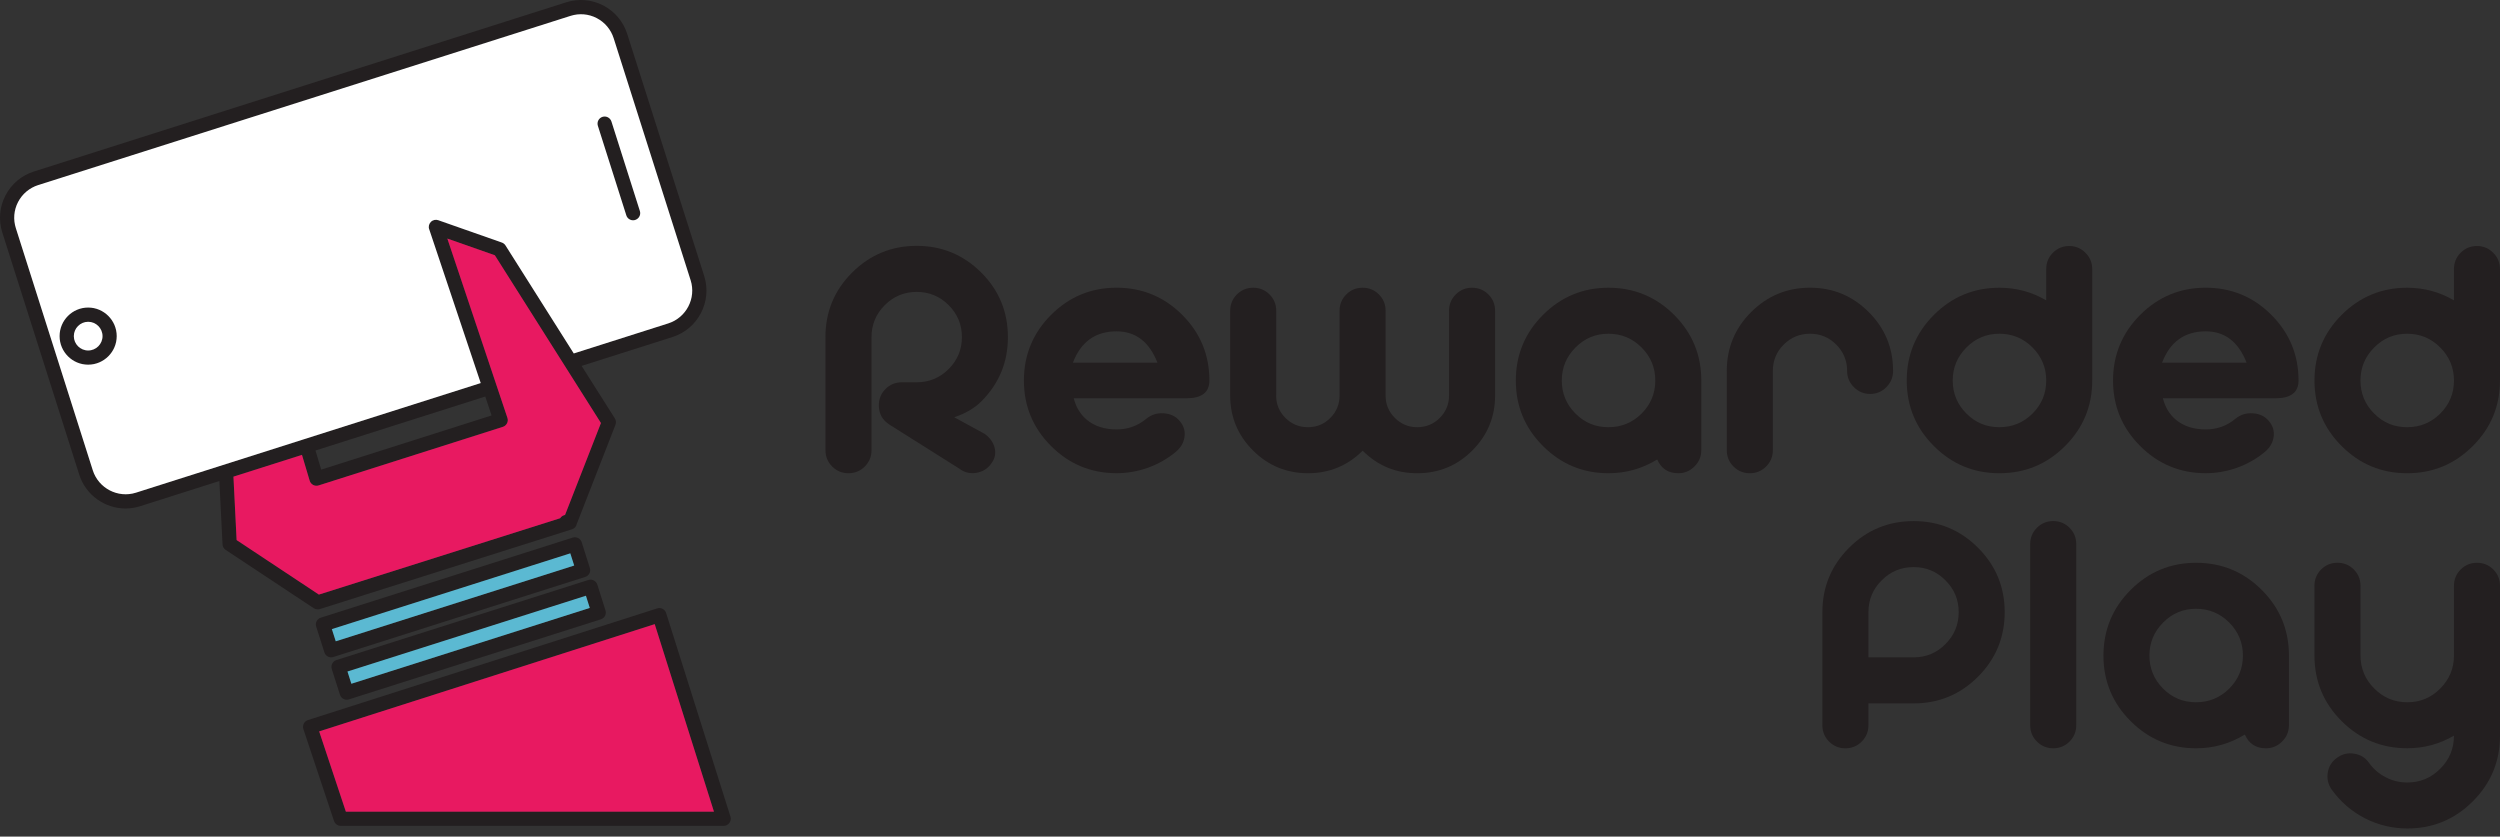 <svg width="257" height="86" viewBox="0 0 257 86" fill="none" xmlns="http://www.w3.org/2000/svg">
<rect x="0" y="0" width="257" height="86" fill="#333333" stroke="none"/>
<path d="M84.855 34.653C84.855 32.057 85.769 29.847 87.599 28.017C89.438 26.189 91.651 25.273 94.235 25.273C96.82 25.273 99.033 26.187 100.872 28.017C102.699 29.845 103.613 32.057 103.613 34.653C103.613 37.249 102.699 39.445 100.872 41.272C100.181 41.961 99.255 42.503 98.096 42.897L101.231 44.605C101.78 45.01 102.119 45.493 102.251 46.05C102.394 46.629 102.274 47.172 101.888 47.674C101.506 48.2 100.992 48.511 100.346 48.611C99.701 48.711 99.118 48.562 98.604 48.168L91.46 43.668C90.715 43.197 90.343 42.529 90.343 41.663C90.343 41.007 90.575 40.447 91.034 39.987C91.494 39.528 92.054 39.299 92.71 39.299H94.238C95.517 39.299 96.614 38.845 97.522 37.937C98.43 37.029 98.884 35.932 98.884 34.653C98.884 33.374 98.43 32.277 97.522 31.369C96.614 30.461 95.517 30.007 94.238 30.007C92.959 30.007 91.862 30.461 90.954 31.369C90.046 32.277 89.592 33.374 89.592 34.653V46.281C89.592 46.938 89.361 47.497 88.901 47.957C88.442 48.417 87.882 48.648 87.225 48.648C86.568 48.648 86.009 48.417 85.549 47.957C85.089 47.497 84.858 46.938 84.858 46.281V34.653H84.855Z" fill="#231F20"/>
<path d="M119.626 42.486C120.326 42.532 120.88 42.797 121.285 43.291C121.702 43.785 121.859 44.336 121.762 44.95C121.674 45.53 121.374 46.032 120.86 46.461C120.018 47.16 119.064 47.703 118.002 48.086C116.951 48.457 115.877 48.645 114.783 48.645C112.156 48.645 109.912 47.714 108.05 45.853C106.188 43.991 105.257 41.746 105.257 39.119C105.257 36.492 106.188 34.231 108.05 32.369C109.912 30.507 112.156 29.576 114.783 29.576C117.41 29.576 119.672 30.507 121.534 32.369C123.396 34.231 124.326 36.481 124.326 39.119C124.326 40.336 123.538 40.944 121.962 40.944H110.383C110.614 41.863 111.063 42.603 111.731 43.16C112.53 43.817 113.55 44.145 114.786 44.145C115.946 44.145 116.965 43.779 117.842 43.046C118.356 42.629 118.952 42.443 119.632 42.486H119.626ZM118.984 37.28C118.141 35.133 116.739 34.062 114.78 34.062C112.613 34.062 111.117 35.136 110.297 37.28H118.987H118.984Z" fill="#231F20"/>
<path d="M131.189 40.664C131.189 41.561 131.506 42.329 132.142 42.963C132.776 43.597 133.55 43.916 134.458 43.916C135.366 43.916 136.123 43.6 136.757 42.963C137.391 42.329 137.708 41.561 137.708 40.664V31.943C137.708 31.287 137.939 30.727 138.399 30.267C138.858 29.807 139.415 29.579 140.075 29.579C140.735 29.579 141.291 29.807 141.751 30.267C142.211 30.727 142.439 31.287 142.439 31.943V40.664C142.439 41.561 142.756 42.329 143.393 42.963C144.027 43.597 144.795 43.916 145.692 43.916C146.588 43.916 147.374 43.6 148.008 42.963C148.641 42.326 148.961 41.561 148.961 40.664V31.943C148.961 31.287 149.193 30.727 149.652 30.267C150.112 29.807 150.672 29.579 151.329 29.579C151.985 29.579 152.545 29.807 153.005 30.267C153.464 30.727 153.696 31.287 153.696 31.943V40.664C153.696 42.866 152.913 44.748 151.349 46.315C149.792 47.869 147.91 48.648 145.697 48.648C143.484 48.648 141.634 47.877 140.081 46.332C138.527 47.874 136.654 48.648 134.464 48.648C132.274 48.648 130.369 47.871 128.813 46.315C127.248 44.75 126.463 42.866 126.463 40.664V31.943C126.463 31.287 126.694 30.727 127.154 30.267C127.613 29.807 128.173 29.579 128.83 29.579C129.487 29.579 130.046 29.807 130.506 30.267C130.966 30.727 131.197 31.287 131.197 31.943V40.664H131.189Z" fill="#231F20"/>
<path d="M174.892 46.281C174.892 46.938 174.655 47.497 174.187 47.957C173.727 48.417 173.173 48.648 172.528 48.648C171.497 48.648 170.775 48.177 170.361 47.235C168.827 48.177 167.157 48.648 165.352 48.648C162.725 48.648 160.481 47.717 158.619 45.855C156.757 43.994 155.826 41.749 155.826 39.122C155.826 36.495 156.757 34.233 158.619 32.372C160.481 30.51 162.725 29.579 165.352 29.579C167.979 29.579 170.241 30.51 172.103 32.372C173.964 34.233 174.895 36.484 174.895 39.122V46.284L174.892 46.281ZM165.349 34.308C164.024 34.308 162.896 34.779 161.966 35.718C161.023 36.661 160.552 37.794 160.552 39.119C160.552 40.444 161.023 41.578 161.966 42.52C162.908 43.462 164.024 43.916 165.349 43.916C166.674 43.916 167.808 43.451 168.75 42.52C169.693 41.578 170.164 40.444 170.164 39.119C170.164 37.794 169.693 36.661 168.75 35.718C167.808 34.776 166.674 34.308 165.349 34.308Z" fill="#231F20"/>
<path d="M193.927 39.793C193.467 40.264 192.908 40.498 192.251 40.498C191.594 40.498 191.037 40.264 190.575 39.793C190.115 39.333 189.884 38.779 189.884 38.134C189.884 37.072 189.512 36.169 188.767 35.424C188.022 34.679 187.125 34.308 186.074 34.308C185.023 34.308 184.11 34.679 183.364 35.424C182.619 36.169 182.248 37.072 182.248 38.134V46.281C182.248 46.938 182.017 47.497 181.557 47.957C181.097 48.417 180.537 48.648 179.881 48.648C179.224 48.648 178.664 48.417 178.204 47.957C177.745 47.497 177.513 46.938 177.513 46.281V38.134C177.513 35.77 178.344 33.754 180.009 32.089C181.685 30.413 183.704 29.576 186.069 29.576C188.433 29.576 190.438 30.413 192.114 32.089C193.778 33.754 194.609 35.767 194.609 38.134C194.609 38.779 194.381 39.333 193.921 39.793H193.927Z" fill="#231F20"/>
<path d="M210.352 27.657C210.352 27 210.581 26.441 211.04 25.981C211.5 25.521 212.06 25.29 212.717 25.29C213.373 25.29 213.916 25.521 214.376 25.981C214.847 26.441 215.081 27 215.081 27.657V39.122C215.081 41.749 214.15 43.994 212.288 45.855C210.426 47.717 208.176 48.648 205.538 48.648C202.899 48.648 200.666 47.717 198.804 45.855C196.943 43.994 196.012 41.749 196.012 39.122C196.012 36.495 196.943 34.233 198.804 32.372C200.666 30.51 202.911 29.579 205.538 29.579C207.268 29.579 208.873 30.01 210.349 30.875V27.657H210.352ZM208.939 42.52C209.881 41.578 210.352 40.444 210.352 39.119C210.352 37.794 209.881 36.661 208.939 35.718C207.996 34.776 206.863 34.308 205.538 34.308C204.213 34.308 203.085 34.779 202.154 35.718C201.212 36.661 200.74 37.794 200.74 39.119C200.74 40.444 201.212 41.578 202.154 42.52C203.096 43.462 204.213 43.916 205.538 43.916C206.863 43.916 207.996 43.451 208.939 42.52Z" fill="#231F20"/>
<path d="M231.589 42.486C232.288 42.532 232.842 42.797 233.248 43.291C233.665 43.785 233.822 44.336 233.725 44.95C233.636 45.53 233.336 46.032 232.822 46.461C231.98 47.16 231.026 47.703 229.964 48.086C228.913 48.457 227.839 48.645 226.746 48.645C224.119 48.645 221.874 47.714 220.012 45.853C218.151 43.991 217.22 41.746 217.22 39.119C217.22 36.492 218.151 34.231 220.012 32.369C221.874 30.507 224.119 29.576 226.746 29.576C229.373 29.576 231.634 30.507 233.496 32.369C235.358 34.231 236.289 36.481 236.289 39.119C236.289 40.336 235.501 40.944 233.925 40.944H222.345C222.577 41.863 223.025 42.603 223.693 43.16C224.493 43.817 225.512 44.145 226.749 44.145C227.908 44.145 228.927 43.779 229.804 43.046C230.318 42.629 230.915 42.443 231.594 42.486H231.589ZM230.949 37.28C230.107 35.133 228.705 34.062 226.746 34.062C224.578 34.062 223.082 35.136 222.263 37.28H230.952H230.949Z" fill="#231F20"/>
<path d="M252.268 27.657C252.268 27 252.497 26.441 252.956 25.981C253.416 25.521 253.976 25.29 254.633 25.29C255.289 25.29 255.832 25.521 256.292 25.981C256.763 26.441 256.997 27 256.997 27.657V39.122C256.997 41.749 256.066 43.994 254.204 45.855C252.342 47.717 250.092 48.648 247.454 48.648C244.815 48.648 242.582 47.717 240.72 45.855C238.859 43.994 237.928 41.749 237.928 39.122C237.928 36.495 238.859 34.233 240.72 32.372C242.582 30.51 244.827 29.579 247.454 29.579C249.184 29.579 250.789 30.01 252.265 30.875V27.657H252.268ZM250.855 42.52C251.797 41.578 252.268 40.444 252.268 39.119C252.268 37.794 251.797 36.661 250.855 35.718C249.912 34.776 248.779 34.308 247.454 34.308C246.129 34.308 245.001 34.779 244.07 35.718C243.128 36.661 242.656 37.794 242.656 39.119C242.656 40.444 243.128 41.578 244.07 42.52C245.012 43.462 246.129 43.916 247.454 43.916C248.779 43.916 249.912 43.451 250.855 42.52Z" fill="#231F20"/>
<path d="M187.342 62.929C187.342 60.344 188.256 58.137 190.086 56.309C191.914 54.482 194.127 53.568 196.723 53.568C199.318 53.568 201.514 54.482 203.342 56.309C205.169 58.14 206.083 60.344 206.083 62.929C206.083 65.513 205.169 67.734 203.342 69.565C201.514 71.392 199.307 72.309 196.723 72.309H192.074V74.559C192.074 75.216 191.843 75.776 191.383 76.235C190.923 76.695 190.363 76.926 189.707 76.926C189.05 76.926 188.49 76.695 188.03 76.235C187.571 75.776 187.339 75.216 187.339 74.559V62.931L187.342 62.929ZM192.074 67.575H196.723C198.002 67.575 199.093 67.121 199.992 66.212C200.9 65.304 201.354 64.208 201.354 62.929C201.354 61.649 200.9 60.559 199.992 59.659C199.096 58.751 198.005 58.297 196.723 58.297C195.44 58.297 194.335 58.751 193.439 59.659C192.531 60.559 192.077 61.646 192.077 62.929V67.577L192.074 67.575Z" fill="#231F20"/>
<path d="M213.439 74.556C213.439 75.213 213.208 75.773 212.748 76.232C212.288 76.692 211.729 76.924 211.072 76.924C210.415 76.924 209.855 76.692 209.396 76.232C208.936 75.773 208.705 75.213 208.705 74.556V55.932C208.705 55.276 208.936 54.716 209.396 54.256C209.855 53.797 210.415 53.565 211.072 53.565C211.729 53.565 212.288 53.797 212.748 54.256C213.208 54.716 213.439 55.276 213.439 55.932V74.556Z" fill="#231F20"/>
<path d="M235.301 74.556C235.301 75.213 235.064 75.773 234.596 76.232C234.136 76.692 233.582 76.924 232.937 76.924C231.906 76.924 231.183 76.452 230.769 75.51C229.236 76.452 227.565 76.924 225.761 76.924C223.134 76.924 220.889 75.993 219.027 74.131C217.166 72.269 216.235 70.025 216.235 67.397C216.235 64.77 217.166 62.509 219.027 60.647C220.889 58.785 223.134 57.854 225.761 57.854C228.388 57.854 230.649 58.785 232.511 60.647C234.373 62.509 235.304 64.759 235.304 67.397V74.559L235.301 74.556ZM225.758 62.583C224.433 62.583 223.305 63.054 222.374 63.994C221.432 64.936 220.961 66.07 220.961 67.395C220.961 68.72 221.432 69.853 222.374 70.796C223.316 71.738 224.433 72.192 225.758 72.192C227.083 72.192 228.216 71.726 229.159 70.796C230.101 69.853 230.572 68.72 230.572 67.395C230.572 66.07 230.101 64.936 229.159 63.994C228.216 63.051 227.083 62.583 225.758 62.583Z" fill="#231F20"/>
<path d="M252.268 60.219C252.268 59.562 252.5 59.002 252.959 58.542C253.419 58.083 253.976 57.854 254.636 57.854C255.295 57.854 255.852 58.083 256.312 58.542C256.771 59.002 257 59.562 257 60.219V75.641C257 78.268 256.069 80.513 254.207 82.375C252.345 84.237 250.101 85.167 247.474 85.167C245.94 85.167 244.484 84.816 243.105 84.117C241.737 83.406 240.604 82.426 239.704 81.178C239.333 80.653 239.196 80.067 239.293 79.419C239.401 78.774 239.724 78.263 240.261 77.891C240.786 77.509 241.372 77.372 242.017 77.48C242.662 77.58 243.173 77.897 243.545 78.434C244.004 79.068 244.578 79.562 245.269 79.913C245.949 80.264 246.68 80.439 247.471 80.439C248.796 80.439 249.924 79.967 250.855 79.025C251.797 78.094 252.265 76.961 252.265 75.624C250.789 76.489 249.19 76.921 247.468 76.921C244.83 76.921 242.58 75.99 240.718 74.128C238.856 72.266 237.925 70.016 237.925 67.377V60.216C237.925 59.559 238.156 58.999 238.616 58.54C239.076 58.08 239.635 57.851 240.292 57.851C240.949 57.851 241.509 58.08 241.968 58.54C242.428 58.999 242.659 59.559 242.659 60.216V67.377C242.659 68.702 243.131 69.836 244.073 70.778C245.004 71.721 246.138 72.192 247.474 72.192C248.81 72.192 249.927 71.721 250.858 70.778C251.8 69.836 252.268 68.702 252.268 67.377V60.216V60.219Z" fill="#231F20"/>
<path d="M65.3 22.611C65.226 22.637 65.155 22.646 65.081 22.646C64.769 22.646 64.481 22.446 64.384 22.137L61.46 12.934C61.337 12.549 61.548 12.135 61.934 12.012C62.319 11.889 62.728 12.103 62.856 12.489L65.78 21.692C65.903 22.078 65.689 22.486 65.303 22.609L65.3 22.611Z" fill="#231F20"/>
<path d="M9.061 31.615C7.442 31.615 6.125 32.937 6.125 34.553C6.125 36.169 7.442 37.489 9.061 37.489C10.68 37.489 11.999 36.172 11.999 34.553C11.999 32.934 10.677 31.615 9.061 31.615ZM9.061 36.027C8.253 36.027 7.587 35.364 7.587 34.553C7.587 33.742 8.25 33.077 9.061 33.077C9.872 33.077 10.537 33.739 10.537 34.553C10.537 35.367 9.875 36.027 9.061 36.027Z" fill="#231F20"/>
<path d="M75.089 83.942L68.478 63.02C68.421 62.834 68.287 62.677 68.119 62.592C67.942 62.5 67.745 62.483 67.559 62.543L31.659 74.022C31.474 74.079 31.317 74.214 31.231 74.388C31.142 74.562 31.122 74.762 31.188 74.948L34.338 84.396C34.435 84.693 34.718 84.899 35.029 84.899H74.392C74.626 84.899 74.846 84.788 74.983 84.596C75.12 84.411 75.163 84.168 75.092 83.942H75.089ZM35.554 83.437L32.81 75.187L67.305 64.159L73.393 83.434H35.554V83.437Z" fill="#231F20"/>
<path d="M73.393 83.437H35.554L32.81 75.187L67.305 64.162L73.393 83.437Z" fill="#E81961"/>
<path d="M62.245 62.752L61.405 60.099C61.279 59.713 60.868 59.499 60.483 59.622L34.583 67.854C34.398 67.912 34.241 68.046 34.155 68.214C34.066 68.388 34.046 68.588 34.106 68.774L34.949 71.421C35.046 71.732 35.334 71.932 35.645 71.932C35.72 71.932 35.791 71.924 35.865 71.898L61.771 63.665C61.956 63.608 62.108 63.474 62.199 63.306C62.288 63.134 62.302 62.934 62.242 62.749L62.245 62.752ZM36.12 70.29L35.72 69.034L60.231 61.244L60.631 62.497L36.12 70.293V70.29Z" fill="#231F20"/>
<path d="M60.629 62.495L36.12 70.29L35.72 69.031L60.232 61.241L60.629 62.495Z" fill="#5BB9D2"/>
<path d="M60.64 58.394L59.798 55.741C59.74 55.556 59.612 55.399 59.438 55.313C59.267 55.224 59.067 55.204 58.881 55.264L32.976 63.497C32.79 63.554 32.639 63.688 32.547 63.857C32.459 64.031 32.445 64.231 32.505 64.416L33.347 67.063C33.444 67.375 33.733 67.575 34.044 67.575C34.118 67.575 34.189 67.566 34.264 67.54L60.163 59.308C60.549 59.185 60.763 58.771 60.64 58.391V58.394ZM34.515 65.927L34.115 64.673L58.627 56.883L59.027 58.137L34.515 65.927Z" fill="#231F20"/>
<path d="M59.027 58.137L34.515 65.927L34.115 64.673L58.627 56.883L59.027 58.137Z" fill="#5BB9D2"/>
<path d="M72.391 28.368L64.478 3.488C64.072 2.215 63.196 1.172 62.011 0.558C60.826 -0.05 59.475 -0.167 58.207 0.236L3.49 17.629C2.213 18.034 1.174 18.911 0.56 20.096C-0.054 21.281 -0.165 22.634 0.237 23.902L8.144 48.788C8.821 50.913 10.797 52.275 12.913 52.275C13.415 52.269 13.921 52.197 14.418 52.035L22.55 49.45L22.876 55.958C22.887 56.192 23.007 56.401 23.201 56.532L32.259 62.529C32.382 62.606 32.522 62.646 32.664 62.646C32.739 62.646 32.81 62.637 32.884 62.612L58.798 54.413C59.067 54.331 59.261 54.102 59.301 53.828C59.306 53.814 59.315 53.802 59.321 53.788L63.27 43.668C63.353 43.454 63.33 43.211 63.207 43.011L59.789 37.614L69.144 34.642C71.765 33.802 73.224 30.99 72.391 28.368ZM61.774 43.485L58.084 52.934L57.982 52.963C57.81 53.017 57.673 53.128 57.582 53.271L32.779 61.121L24.321 55.519L23.995 48.996L31.04 46.758L31.831 49.41C31.891 49.602 32.016 49.756 32.191 49.85C32.362 49.942 32.565 49.962 32.75 49.899L51.685 43.879C51.877 43.822 52.028 43.688 52.119 43.514C52.208 43.343 52.222 43.14 52.159 42.954L45.983 24.522L50.868 26.238L61.779 43.491L61.774 43.485ZM32.433 46.312L49.886 40.764L50.534 42.709L33.019 48.277L32.433 46.312ZM68.695 33.248L58.984 36.338L51.965 25.233C51.877 25.096 51.739 24.99 51.591 24.936L45.055 22.64C44.792 22.549 44.495 22.611 44.298 22.811C44.098 23.006 44.024 23.3 44.118 23.562L49.418 39.382L31.331 45.13C31.331 45.13 31.322 45.13 31.317 45.136C31.311 45.136 31.305 45.142 31.297 45.142L13.975 50.65C12.122 51.235 10.134 50.207 9.538 48.348L1.634 23.46C1.345 22.563 1.425 21.606 1.859 20.77C2.293 19.93 3.03 19.313 3.932 19.025L58.656 1.629C59.552 1.346 60.509 1.424 61.343 1.858C62.182 2.292 62.799 3.028 63.087 3.931L71 28.811C71.591 30.664 70.557 32.657 68.698 33.248H68.695Z" fill="#231F20"/>
<path d="M70.997 28.814L63.085 3.934C62.796 3.031 62.176 2.294 61.34 1.86C60.506 1.426 59.549 1.349 58.653 1.632L3.93 19.025C3.027 19.313 2.291 19.933 1.856 20.77C1.422 21.609 1.345 22.563 1.631 23.46L9.538 48.345C10.132 50.202 12.122 51.232 13.975 50.647L31.297 45.139C31.297 45.139 31.311 45.133 31.317 45.133C31.323 45.127 31.326 45.127 31.331 45.127L49.418 39.379L44.118 23.559C44.024 23.297 44.098 23.003 44.298 22.808C44.492 22.609 44.789 22.546 45.055 22.637L51.591 24.933C51.742 24.987 51.88 25.093 51.965 25.23L58.984 36.335L68.696 33.245C70.552 32.654 71.585 30.661 70.997 28.808V28.814ZM9.061 37.489C7.442 37.489 6.125 36.172 6.125 34.553C6.125 32.934 7.442 31.615 9.061 31.615C10.68 31.615 11.999 32.937 11.999 34.553C11.999 36.169 10.677 37.489 9.061 37.489ZM65.3 22.611C65.226 22.637 65.155 22.646 65.081 22.646C64.769 22.646 64.481 22.446 64.384 22.137L61.46 12.934C61.337 12.549 61.548 12.135 61.934 12.012C62.319 11.889 62.728 12.103 62.856 12.489L65.78 21.692C65.903 22.078 65.689 22.486 65.303 22.609L65.3 22.611Z" fill="white"/>
<path d="M10.54 34.556C10.54 35.364 9.878 36.03 9.064 36.03C8.25 36.03 7.59 35.367 7.59 34.556C7.59 33.745 8.253 33.08 9.064 33.08C9.875 33.08 10.54 33.742 10.54 34.556Z" fill="white"/>
<path d="M61.777 43.488L58.087 52.937L57.984 52.966C57.813 53.02 57.676 53.131 57.585 53.274L32.782 61.124L24.324 55.521L23.998 48.999L31.043 46.761L31.834 49.413C31.891 49.605 32.019 49.759 32.193 49.853C32.365 49.944 32.568 49.965 32.753 49.902L51.688 43.882C51.879 43.825 52.028 43.691 52.122 43.517C52.211 43.345 52.225 43.143 52.162 42.957L45.986 24.525L50.871 26.241L61.782 43.494L61.777 43.488Z" fill="#E81961"/>
</svg>
